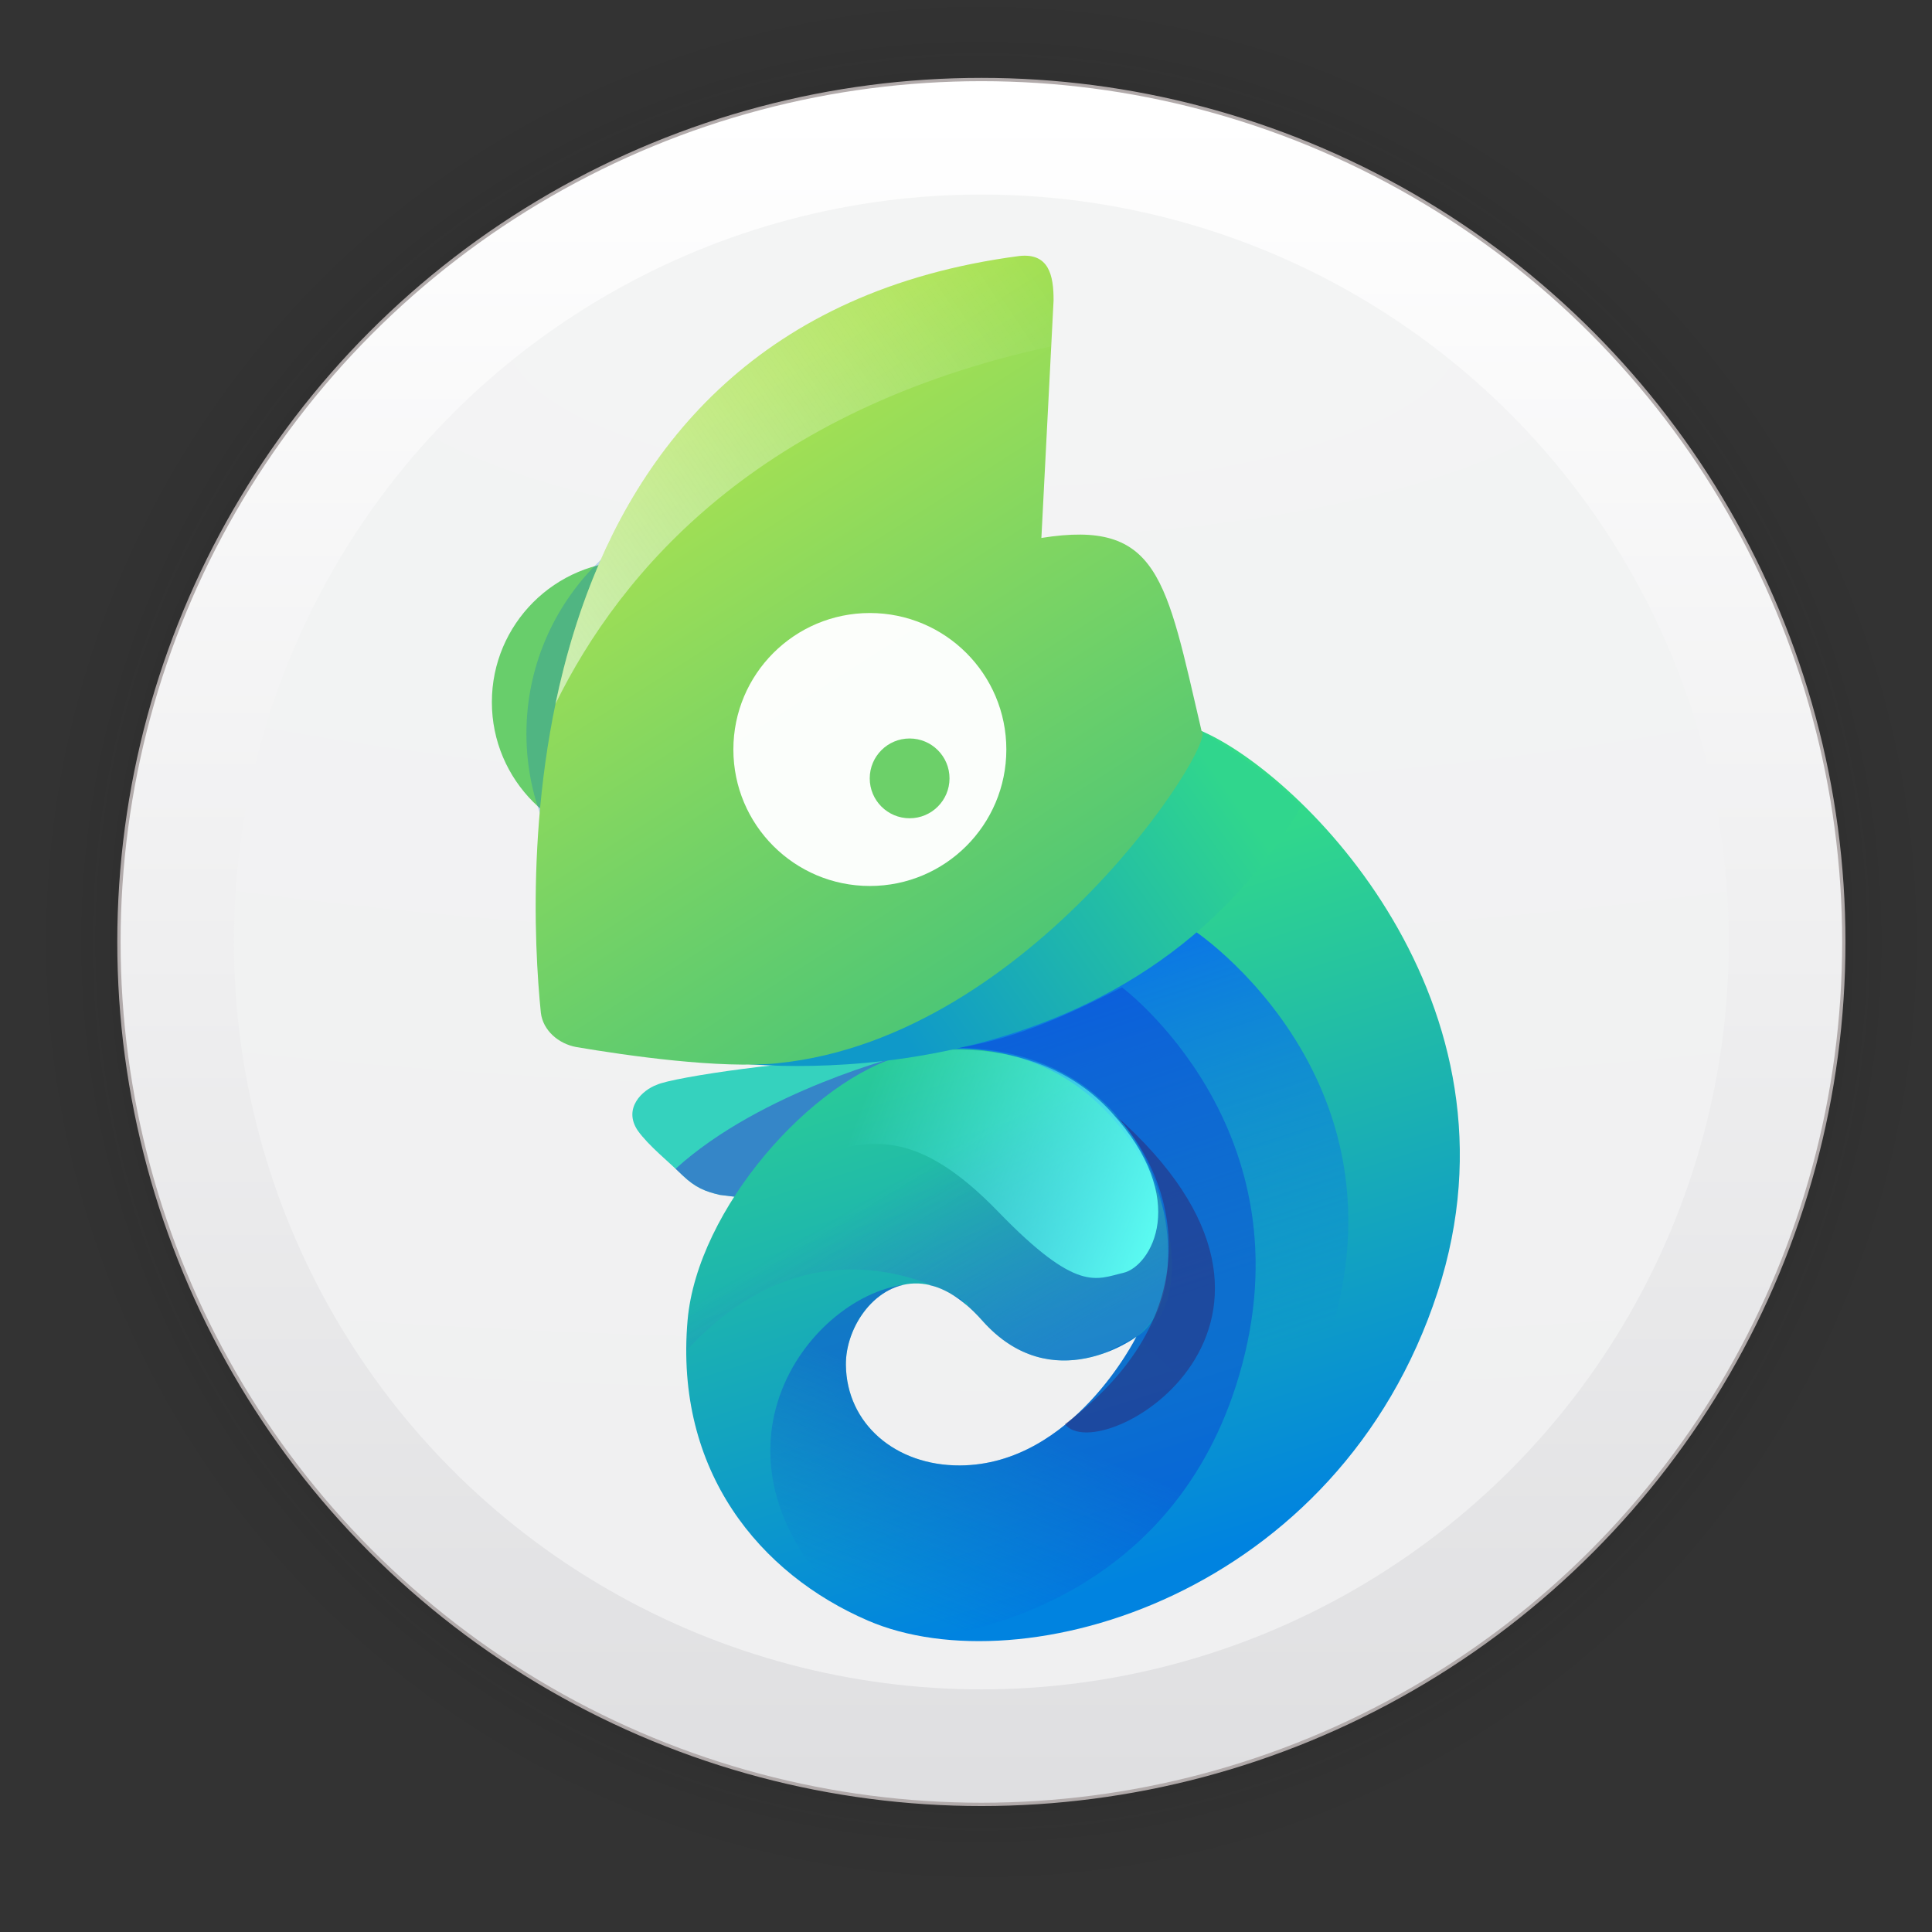 <?xml version="1.0" encoding="UTF-8" standalone="no"?>
<svg
   width="128"
   height="128"
   viewBox="0 0 33.867 33.867"
   version="1.1"
   id="svg1015"
   inkscape:version="1.1.2 (0a00cf5339, 2022-02-04)"
   sodipodi:docname="yast.svg"
   xmlns:inkscape="http://www.inkscape.org/namespaces/inkscape"
   xmlns:sodipodi="http://sodipodi.sourceforge.net/DTD/sodipodi-0.dtd"
   xmlns:xlink="http://www.w3.org/1999/xlink"
   xmlns="http://www.w3.org/2000/svg"
   xmlns:svg="http://www.w3.org/2000/svg"
   xmlns:rdf="http://www.w3.org/1999/02/22-rdf-syntax-ns#"
   xmlns:cc="http://creativecommons.org/ns#"
   xmlns:dc="http://purl.org/dc/elements/1.1/">
  <rect x="0" y="0" width="33.867" height="33.867" fill="#333333" stroke="none"/>
  <defs
     id="defs1009">
    <linearGradient
       inkscape:collect="always"
       id="linearGradient873">
      <stop
         style="stop-color:#0b0b0b;stop-opacity:1;"
         offset="0"
         id="stop869" />
      <stop
         style="stop-color:#0b0b0b;stop-opacity:0.859;"
         offset="0.681"
         id="stop878" />
      <stop
         style="stop-color:#0b0b0b;stop-opacity:0.831;"
         offset="0.699"
         id="stop888" />
      <stop
         style="stop-color:#0b0b0b;stop-opacity:0.804;"
         offset="0.719"
         id="stop890" />
      <stop
         style="stop-color:#0b0b0b;stop-opacity:0.78;"
         offset="0.736"
         id="stop892" />
      <stop
         style="stop-color:#0b0b0b;stop-opacity:0.757;"
         offset="0.75"
         id="stop894" />
      <stop
         style="stop-color:#0b0b0b;stop-opacity:0.733;"
         offset="0.768"
         id="stop896" />
      <stop
         style="stop-color:#0b0b0b;stop-opacity:0.082;"
         offset="0.915"
         id="stop919" />
      <stop
         style="stop-color:#0b0b0b;stop-opacity:0.071;"
         offset="0.922"
         id="stop917" />
      <stop
         style="stop-color:#0b0b0b;stop-opacity:0.059;"
         offset="0.929"
         id="stop915" />
      <stop
         style="stop-color:#0b0b0b;stop-opacity:0.047;"
         offset="0.938"
         id="stop912" />
      <stop
         style="stop-color:#0b0b0b;stop-opacity:0.031;"
         offset="0.948"
         id="stop910" />
      <stop
         style="stop-color:#0b0b0b;stop-opacity:0.024;"
         offset="0.954"
         id="stop908" />
      <stop
         style="stop-color:#0b0b0b;stop-opacity:0.016;"
         offset="0.959"
         id="stop906" />
      <stop
         style="stop-color:#0b0b0b;stop-opacity:0.012;"
         offset="0.964"
         id="stop904" />
      <stop
         style="stop-color:#0b0b0b;stop-opacity:0.008;"
         offset="0.968"
         id="stop902" />
      <stop
         style="stop-color:#0b0b0b;stop-opacity:0.004;"
         offset="0.973"
         id="stop900" />
      <stop
         style="stop-color:#0b0b0b;stop-opacity:0;"
         offset="0.978"
         id="stop886" />
      <stop
         style="stop-color:#0b0b0b;stop-opacity:0;"
         offset="0.985"
         id="stop884" />
      <stop
         style="stop-color:#0b0b0b;stop-opacity:0;"
         offset="0.987"
         id="stop882" />
      <stop
         style="stop-color:#0b0b0b;stop-opacity:0;"
         offset="0.989"
         id="stop880" />
      <stop
         style="stop-color:#0b0b0b;stop-opacity:0;"
         offset="1"
         id="stop871" />
    </linearGradient>
    <linearGradient
       inkscape:collect="always"
       xlink:href="#linearGradient895"
       id="linearGradient897"
       x1="2685.984"
       y1="1088.791"
       x2="2685.984"
       y2="1770.361"
       gradientUnits="userSpaceOnUse"
       gradientTransform="matrix(0.043,0,0,0.043,-95.919,-44.867)" />
    <linearGradient
       inkscape:collect="always"
       id="linearGradient895">
      <stop
         style="stop-color:#ffffff;stop-opacity:1"
         offset="0"
         id="stop891" />
      <stop
         style="stop-color:#dfdfe1;stop-opacity:1"
         offset="1"
         id="stop893" />
    </linearGradient>
    <linearGradient
       inkscape:collect="always"
       id="linearGradient879">
      <stop
         style="stop-color:#f3f4f4;stop-opacity:1"
         offset="0"
         id="stop875" />
      <stop
         style="stop-color:#f0f0f1;stop-opacity:1"
         offset="1"
         id="stop877" />
    </linearGradient>
    <radialGradient
       inkscape:collect="always"
       xlink:href="#linearGradient873"
       id="radialGradient898"
       gradientUnits="userSpaceOnUse"
       cx="60.636"
       cy="20.456"
       fx="60.636"
       fy="20.456"
       r="17.304"
       gradientTransform="translate(-43.433,-3.945)" />
    <radialGradient
       inkscape:collect="always"
       xlink:href="#linearGradient879"
       id="radialGradient993"
       cx="16.969"
       cy="4.433"
       fx="16.969"
       fy="4.433"
       r="13.696"
       gradientUnits="userSpaceOnUse"
       gradientTransform="matrix(4.889,0,0,1.542,-65.724,-0.934)" />
    <linearGradient
       inkscape:collect="always"
       xlink:href="#linearGradient5466"
       id="linearGradient5468"
       x1="1133.798"
       y1="623.837"
       x2="1153.63"
       y2="686.442"
       gradientUnits="userSpaceOnUse"
       gradientTransform="matrix(0.265,0,0,0.265,-315.663,122.349)" />
    <linearGradient
       inkscape:collect="always"
       id="linearGradient5466">
      <stop
         style="stop-color:#33db88;stop-opacity:1"
         offset="0"
         id="stop5462" />
      <stop
         style="stop-color:#0083e0;stop-opacity:1"
         offset="1"
         id="stop5464" />
    </linearGradient>
    <linearGradient
       inkscape:collect="always"
       xlink:href="#linearGradient20905"
       id="linearGradient20907"
       x1="1129.9"
       y1="678.763"
       x2="1119.025"
       y2="660.761"
       gradientUnits="userSpaceOnUse"
       gradientTransform="matrix(0.265,0,0,0.265,-319.67,122.394)" />
    <linearGradient
       inkscape:collect="always"
       id="linearGradient20905">
      <stop
         style="stop-color:#305ed6;stop-opacity:0.414"
         offset="0"
         id="stop20901" />
      <stop
         style="stop-color:#5130d6;stop-opacity:0;"
         offset="1"
         id="stop20903" />
    </linearGradient>
    <linearGradient
       inkscape:collect="always"
       xlink:href="#linearGradient9260"
       id="linearGradient9262"
       x1="1140.189"
       y1="623.427"
       x2="1156.468"
       y2="672.66"
       gradientUnits="userSpaceOnUse"
       gradientTransform="matrix(0.265,0,0,0.265,-319.67,122.394)" />
    <linearGradient
       inkscape:collect="always"
       id="linearGradient9260">
      <stop
         style="stop-color:#005bff;stop-opacity:1;"
         offset="0"
         id="stop9256" />
      <stop
         style="stop-color:#005bff;stop-opacity:0;"
         offset="1"
         id="stop9258" />
    </linearGradient>
    <linearGradient
       inkscape:collect="always"
       xlink:href="#linearGradient8277"
       id="linearGradient8279"
       x1="1154.939"
       y1="660.441"
       x2="1125.792"
       y2="649.139"
       gradientUnits="userSpaceOnUse"
       gradientTransform="matrix(0.265,0,0,0.265,-319.67,122.394)" />
    <linearGradient
       inkscape:collect="always"
       id="linearGradient8277">
      <stop
         style="stop-color:#5dfff3;stop-opacity:1;"
         offset="0"
         id="stop8273" />
      <stop
         style="stop-color:#5dfff3;stop-opacity:0;"
         offset="1"
         id="stop8275" />
    </linearGradient>
    <linearGradient
       inkscape:collect="always"
       xlink:href="#linearGradient19406"
       id="linearGradient19408"
       x1="1163.55"
       y1="621.311"
       x2="1132.361"
       y2="643.477"
       gradientUnits="userSpaceOnUse"
       gradientTransform="matrix(0.265,0,0,0.265,-319.67,122.394)" />
    <linearGradient
       inkscape:collect="always"
       id="linearGradient19406">
      <stop
         style="stop-color:#30d68d;stop-opacity:1;"
         offset="0"
         id="stop19402" />
      <stop
         style="stop-color:#0f99c9;stop-opacity:1"
         offset="1"
         id="stop19404" />
    </linearGradient>
    <linearGradient
       inkscape:collect="always"
       xlink:href="#linearGradient16318"
       id="linearGradient16320"
       x1="1147.719"
       y1="631.212"
       x2="1115.496"
       y2="580.645"
       gradientUnits="userSpaceOnUse"
       gradientTransform="matrix(0.265,0,0,0.265,-319.67,122.394)" />
    <linearGradient
       inkscape:collect="always"
       id="linearGradient16318">
      <stop
         style="stop-color:#4cc676;stop-opacity:1"
         offset="0"
         id="stop16314" />
      <stop
         style="stop-color:#aae251;stop-opacity:1"
         offset="1"
         id="stop16316" />
    </linearGradient>
    <linearGradient
       inkscape:collect="always"
       xlink:href="#linearGradient22299"
       id="linearGradient22301"
       x1="1140.284"
       y1="676.884"
       x2="1133.091"
       y2="695.11"
       gradientUnits="userSpaceOnUse"
       gradientTransform="matrix(0.265,0,0,0.265,-319.67,122.394)" />
    <linearGradient
       inkscape:collect="always"
       id="linearGradient22299">
      <stop
         style="stop-color:#0a43d6;stop-opacity:1;"
         offset="0"
         id="stop22295" />
      <stop
         style="stop-color:#0a43d6;stop-opacity:0;"
         offset="1"
         id="stop22297" />
    </linearGradient>
    <linearGradient
       inkscape:collect="always"
       xlink:href="#linearGradient27199"
       id="linearGradient27201"
       x1="1052.187"
       y1="629.448"
       x2="1143.621"
       y2="568.578"
       gradientUnits="userSpaceOnUse"
       gradientTransform="matrix(0.265,0,0,0.265,-319.67,122.394)" />
    <linearGradient
       inkscape:collect="always"
       id="linearGradient27199">
      <stop
         style="stop-color:#fefefe;stop-opacity:1;"
         offset="0"
         id="stop27195" />
      <stop
         style="stop-color:#fefefe;stop-opacity:0;"
         offset="1"
         id="stop27197" />
    </linearGradient>
  </defs>
  <sodipodi:namedview
     id="base"
     pagecolor="#ffffff"
     bordercolor="#666666"
     borderopacity="1.0"
     inkscape:pageopacity="0.0"
     inkscape:pageshadow="2"
     inkscape:zoom="5.6"
     inkscape:cx="58.035714"
     inkscape:cy="54.464286"
     inkscape:document-units="mm"
     inkscape:current-layer="layer1"
     inkscape:document-rotation="0"
     showgrid="false"
     units="px"
     inkscape:window-width="1920"
     inkscape:window-height="1033"
     inkscape:window-x="0"
     inkscape:window-y="24"
     inkscape:window-maximized="1"
     inkscape:pagecheckerboard="0" />
  <g
     inkscape:label="Capa 1"
     inkscape:groupmode="layer"
     id="layer1">
    <circle
       style="opacity:0.31;fill:url(#radialGradient898);fill-opacity:1;stroke-width:3;stroke-linecap:square;stroke-linejoin:round"
       id="path867"
       cx="17.203"
       cy="16.512"
       r="17.304" />
    <circle
       style="fill:url(#linearGradient897);fill-opacity:1;stroke:#b1aaaa;stroke-width:0.058;stroke-linecap:square;stroke-opacity:0.992"
       id="circle839"
       cx="17.203"
       cy="16.512"
       r="15.118" />
    <circle
       style="fill:url(#radialGradient993);fill-opacity:1;stroke:none;stroke-width:0.05;stroke-linecap:square;stroke-opacity:1"
       id="circle839-3"
       cx="17.203"
       cy="16.512"
       r="13.102" />
    <g
       id="g972"
       transform="matrix(0.707,0,0,0.707,30.04,-188.409)">
      <path
         style="fill:#35d2be;fill-opacity:1;stroke:none;stroke-width:0.265px;stroke-linecap:butt;stroke-linejoin:miter;stroke-opacity:1"
         d="m -21.185,292.775 c -1.397,-0.042 -4.616,0.419 -5.02,0.613 -0.356,0.128 -0.844,0.582 -0.472,1.134 0.268,0.378 0.78,0.783 1.111,1.112 0.323,0.306 0.557,0.397 0.923,0.484 l 2.48,0.311 5.053,-1.969 -1.336,-3.134 z"
         id="path28682"
         sodipodi:nodetypes="ccccccccc" />
      <path
         id="path36306"
         style="opacity:0.494;fill:#3539d2;fill-opacity:1;stroke:none;stroke-width:0.265px;stroke-linecap:butt;stroke-linejoin:miter;stroke-opacity:1"
         d="m -17.93,292.534 -2.136,0.113 c 0,0 -3.533,0.878 -5.673,2.823 0.059,0.055 0.121,0.111 0.173,0.163 0.323,0.306 0.558,0.397 0.923,0.484 l 2.48,0.312 5.053,-1.969 z" />
      <path
         id="path860"
         style="fill:url(#linearGradient5468);fill-opacity:1;stroke:none;stroke-width:0.265px;stroke-linecap:butt;stroke-linejoin:miter;stroke-opacity:1"
         d="m -12.698,284.616 -7.369,8.032 c -2.289,0.598 -5.133,3.823 -5.374,6.575 -0.328,3.75 1.796,6.295 4.473,7.45 3.832,1.653 11.675,-0.636 14.123,-8.146 2.336,-7.165 -3.355,-12.837 -5.853,-13.911 z m -7.02,13.697 c 0.479,0.022 1.02,0.285 1.578,0.915 1.744,1.971 3.828,0.405 3.828,0.405 0,0 -1.571,3.178 -4.374,3.192 -1.599,0.008 -2.812,-1.034 -2.83,-2.49 -0.012,-0.948 0.745,-2.069 1.799,-2.021 z" />
      <path
         id="path20767"
         style="fill:url(#linearGradient20907);fill-opacity:1;stroke:none;stroke-width:0.265px;stroke-linecap:butt;stroke-linejoin:miter;stroke-opacity:1"
         d="m -20.066,292.647 c -2.289,0.598 -5.133,3.823 -5.374,6.575 -0.023,0.26 -0.031,0.514 -0.031,0.762 2.421,-2.661 4.96,-2.104 6.197,-1.581 0.112,0.039 0.225,0.089 0.341,0.156 0.271,0.137 0.43,0.245 0.43,0.245 l 0.016,0.08 c 0.115,0.101 0.23,0.213 0.346,0.344 1.074,1.214 2.275,1.085 3.04,0.808 l 0.788,-0.404 c 2.019,-1.45 0.263,-8.141 -5.586,-7.015 l -0.167,0.029 z"
         sodipodi:nodetypes="cscccccsccccc" />
      <path
         id="path8504"
         style="fill:url(#linearGradient9262);fill-opacity:1;stroke:none;stroke-width:0.265px;stroke-linecap:butt;stroke-linejoin:miter;stroke-opacity:1"
         d="m -12.844,289.591 c -1.563,1.374 -4.405,2.446 -7.054,3.027 5.849,-1.126 7.776,6.207 5.586,7.015 l 3.333,3.152 0.392,-0.719 c 4.459,-7.974 -2.257,-12.475 -2.257,-12.475 z" />
      <path
         style="fill:url(#linearGradient8279);fill-opacity:1;stroke:none;stroke-width:0.265px;stroke-linecap:butt;stroke-linejoin:miter;stroke-opacity:1"
         d="m -20.066,292.648 c 0,0 3.142,-0.763 5.129,1.416 1.987,2.179 0.975,3.831 0.3,3.986 -0.675,0.155 -1.139,0.513 -3.099,-1.512 -1.96,-2.025 -3.195,-1.916 -4.758,-1.27 l -0.832,-1.521 z"
         id="path6854" />
      <path
         style="fill:url(#linearGradient19408);fill-opacity:1;stroke:none;stroke-width:0.265px;stroke-linecap:butt;stroke-linejoin:miter;stroke-opacity:1"
         d="m -24.299,292.84 c 0,0 9.605,1.285 14.074,-6.357 -0.819,-0.846 -1.823,-1.438 -2.472,-1.867 z"
         id="path16545"
         sodipodi:nodetypes="cccc" />
      <circle
         style="fill:#68ce6b;fill-opacity:1;stroke:none;stroke-width:1.587;stroke-linecap:round;stroke-linejoin:round;stroke-opacity:1"
         id="path27282"
         cx="-26.793"
         cy="283.899"
         r="3.501" />
      <circle
         style="fill:#0065ce;fill-opacity:0.236;stroke:none;stroke-width:2.702;stroke-linecap:round;stroke-linejoin:round;stroke-opacity:1"
         id="circle28575"
         cx="-23.478"
         cy="284.682"
         r="5.959" />
      <path
         style="fill:url(#linearGradient16320);fill-opacity:1;stroke:none;stroke-width:0.265px;stroke-linecap:butt;stroke-linejoin:miter;stroke-opacity:1"
         d="m -23.189,292.85 c 6.298,-0.647 10.912,-8.003 10.492,-8.234 -0.884,-3.786 -1.054,-5.253 -3.972,-4.787 l 0.302,-5.886 c 0.004,-0.637 -0.123,-1.183 -0.848,-1.105 -12.811,1.68 -12.201,15.446 -11.864,18.765 0.053,0.437 0.437,0.767 0.875,0.848 1.257,0.213 3.576,0.547 5.016,0.4 z"
         id="path9720"
         sodipodi:nodetypes="cccccccc" />
      <path
         id="path21529"
         style="opacity:0.485;fill:url(#linearGradient22301);fill-opacity:1;stroke:none;stroke-width:0.265px;stroke-linecap:butt;stroke-linejoin:miter;stroke-opacity:1"
         d="m -14.67,290.972 c -1.251,0.634 -2.519,1.243 -4.034,1.497 5.433,0.114 6,6.204 4.391,7.164 0,0 -1.571,3.178 -4.374,3.192 -1.599,0.008 -2.812,-1.034 -2.83,-2.49 -0.011,-0.838 0.58,-1.809 1.446,-1.991 -2.401,0.315 -5.425,4.319 -1.227,8.174 0.11,0.053 0.219,0.107 0.331,0.155 0.451,0.195 0.959,0.332 1.506,0.415 1.203,-0.143 6.093,-1.052 7.694,-6.492 1.799,-6.113 -2.903,-9.624 -2.903,-9.624 z m 0.357,8.661 -0.788,0.404 c 0.478,-0.173 0.788,-0.404 0.788,-0.404 z m -0.788,0.404 c -0.089,0.032 -0.185,0.062 -0.285,0.088 0.1,-0.026 0.196,-0.056 0.285,-0.088 z m -4.361,-1.686 c 0.059,0.013 0.12,0.029 0.181,0.05 -0.031,-0.013 -0.066,-0.026 -0.099,-0.039 -0.027,-0.006 -0.055,-0.007 -0.082,-0.011 z m 0.531,0.209 c 0.145,0.084 0.294,0.192 0.444,0.325 -0.058,-0.067 -0.119,-0.126 -0.183,-0.181 -0.07,-0.041 -0.149,-0.087 -0.261,-0.144 z m 0.611,0.48 c 0.06,0.06 0.12,0.121 0.18,0.189 -0.06,-0.068 -0.12,-0.13 -0.18,-0.189 z m 0.474,0.483 c 0.022,0.02 0.044,0.04 0.066,0.058 -0.022,-0.019 -0.044,-0.039 -0.066,-0.058 z m 0.35,0.273 c 0.022,0.014 0.043,0.027 0.065,0.04 -0.022,-0.013 -0.043,-0.026 -0.065,-0.04 z m 0.323,0.184 c 0.015,0.007 0.031,0.016 0.046,0.023 -0.015,-0.007 -0.031,-0.016 -0.046,-0.023 z m 0.331,0.131 c 0.024,0.007 0.047,0.014 0.071,0.021 -0.024,-0.007 -0.047,-0.013 -0.071,-0.021 z m 1.404,0.027 c -0.084,0.021 -0.172,0.037 -0.263,0.051 0.091,-0.014 0.178,-0.03 0.263,-0.051 z m -1.053,0.056 c 0.015,0.002 0.03,0.004 0.045,0.006 -0.015,-0.002 -0.03,-0.003 -0.045,-0.006 z m 0.688,0.01 c -0.031,0.004 -0.062,0.007 -0.094,0.01 0.032,-0.003 0.062,-0.006 0.094,-0.01 z m -0.403,0.015 c 0.022,8e-4 0.045,0.002 0.067,0.003 -0.022,-2.4e-4 -0.045,-0.002 -0.067,-0.003 z" />
      <circle
         style="fill:#ffffff;fill-opacity:0.971;stroke:none;stroke-width:1.587;stroke-linecap:round;stroke-linejoin:round;stroke-opacity:1"
         id="path22553"
         cx="-20.922"
         cy="285.074"
         r="3.384" />
      <circle
         style="fill:#6cd069;fill-opacity:1;stroke:none;stroke-width:1.587;stroke-linecap:round;stroke-linejoin:round;stroke-opacity:1"
         id="path25532"
         cx="-19.936"
         cy="285.79"
         r="0.989" />
      <path
         id="path26780"
         style="fill:url(#linearGradient27201);fill-opacity:1;stroke:none;stroke-width:0.265px;stroke-linecap:butt;stroke-linejoin:miter;stroke-opacity:1"
         d="m -17.087,272.831 c -0.041,1.2e-4 -0.084,0.002 -0.129,0.007 -7.631,1.001 -10.499,6.29 -11.501,11.105 1.633,-3.323 5.066,-7.301 12.291,-8.865 l 0.058,-1.135 c 0.004,-0.597 -0.108,-1.114 -0.719,-1.112 z" />
      <path
         style="fill:#34185f;fill-opacity:0.422;stroke:none;stroke-width:0.265px;stroke-linecap:butt;stroke-linejoin:miter;stroke-opacity:1"
         d="m -16.085,301.801 c 3.845,-2.879 2.612,-6.311 1.225,-7.681 5.878,5.176 -0.364,8.809 -1.225,7.681 z"
         id="path36565"
         sodipodi:nodetypes="ccc" />
    </g>
  </g>
</svg>
